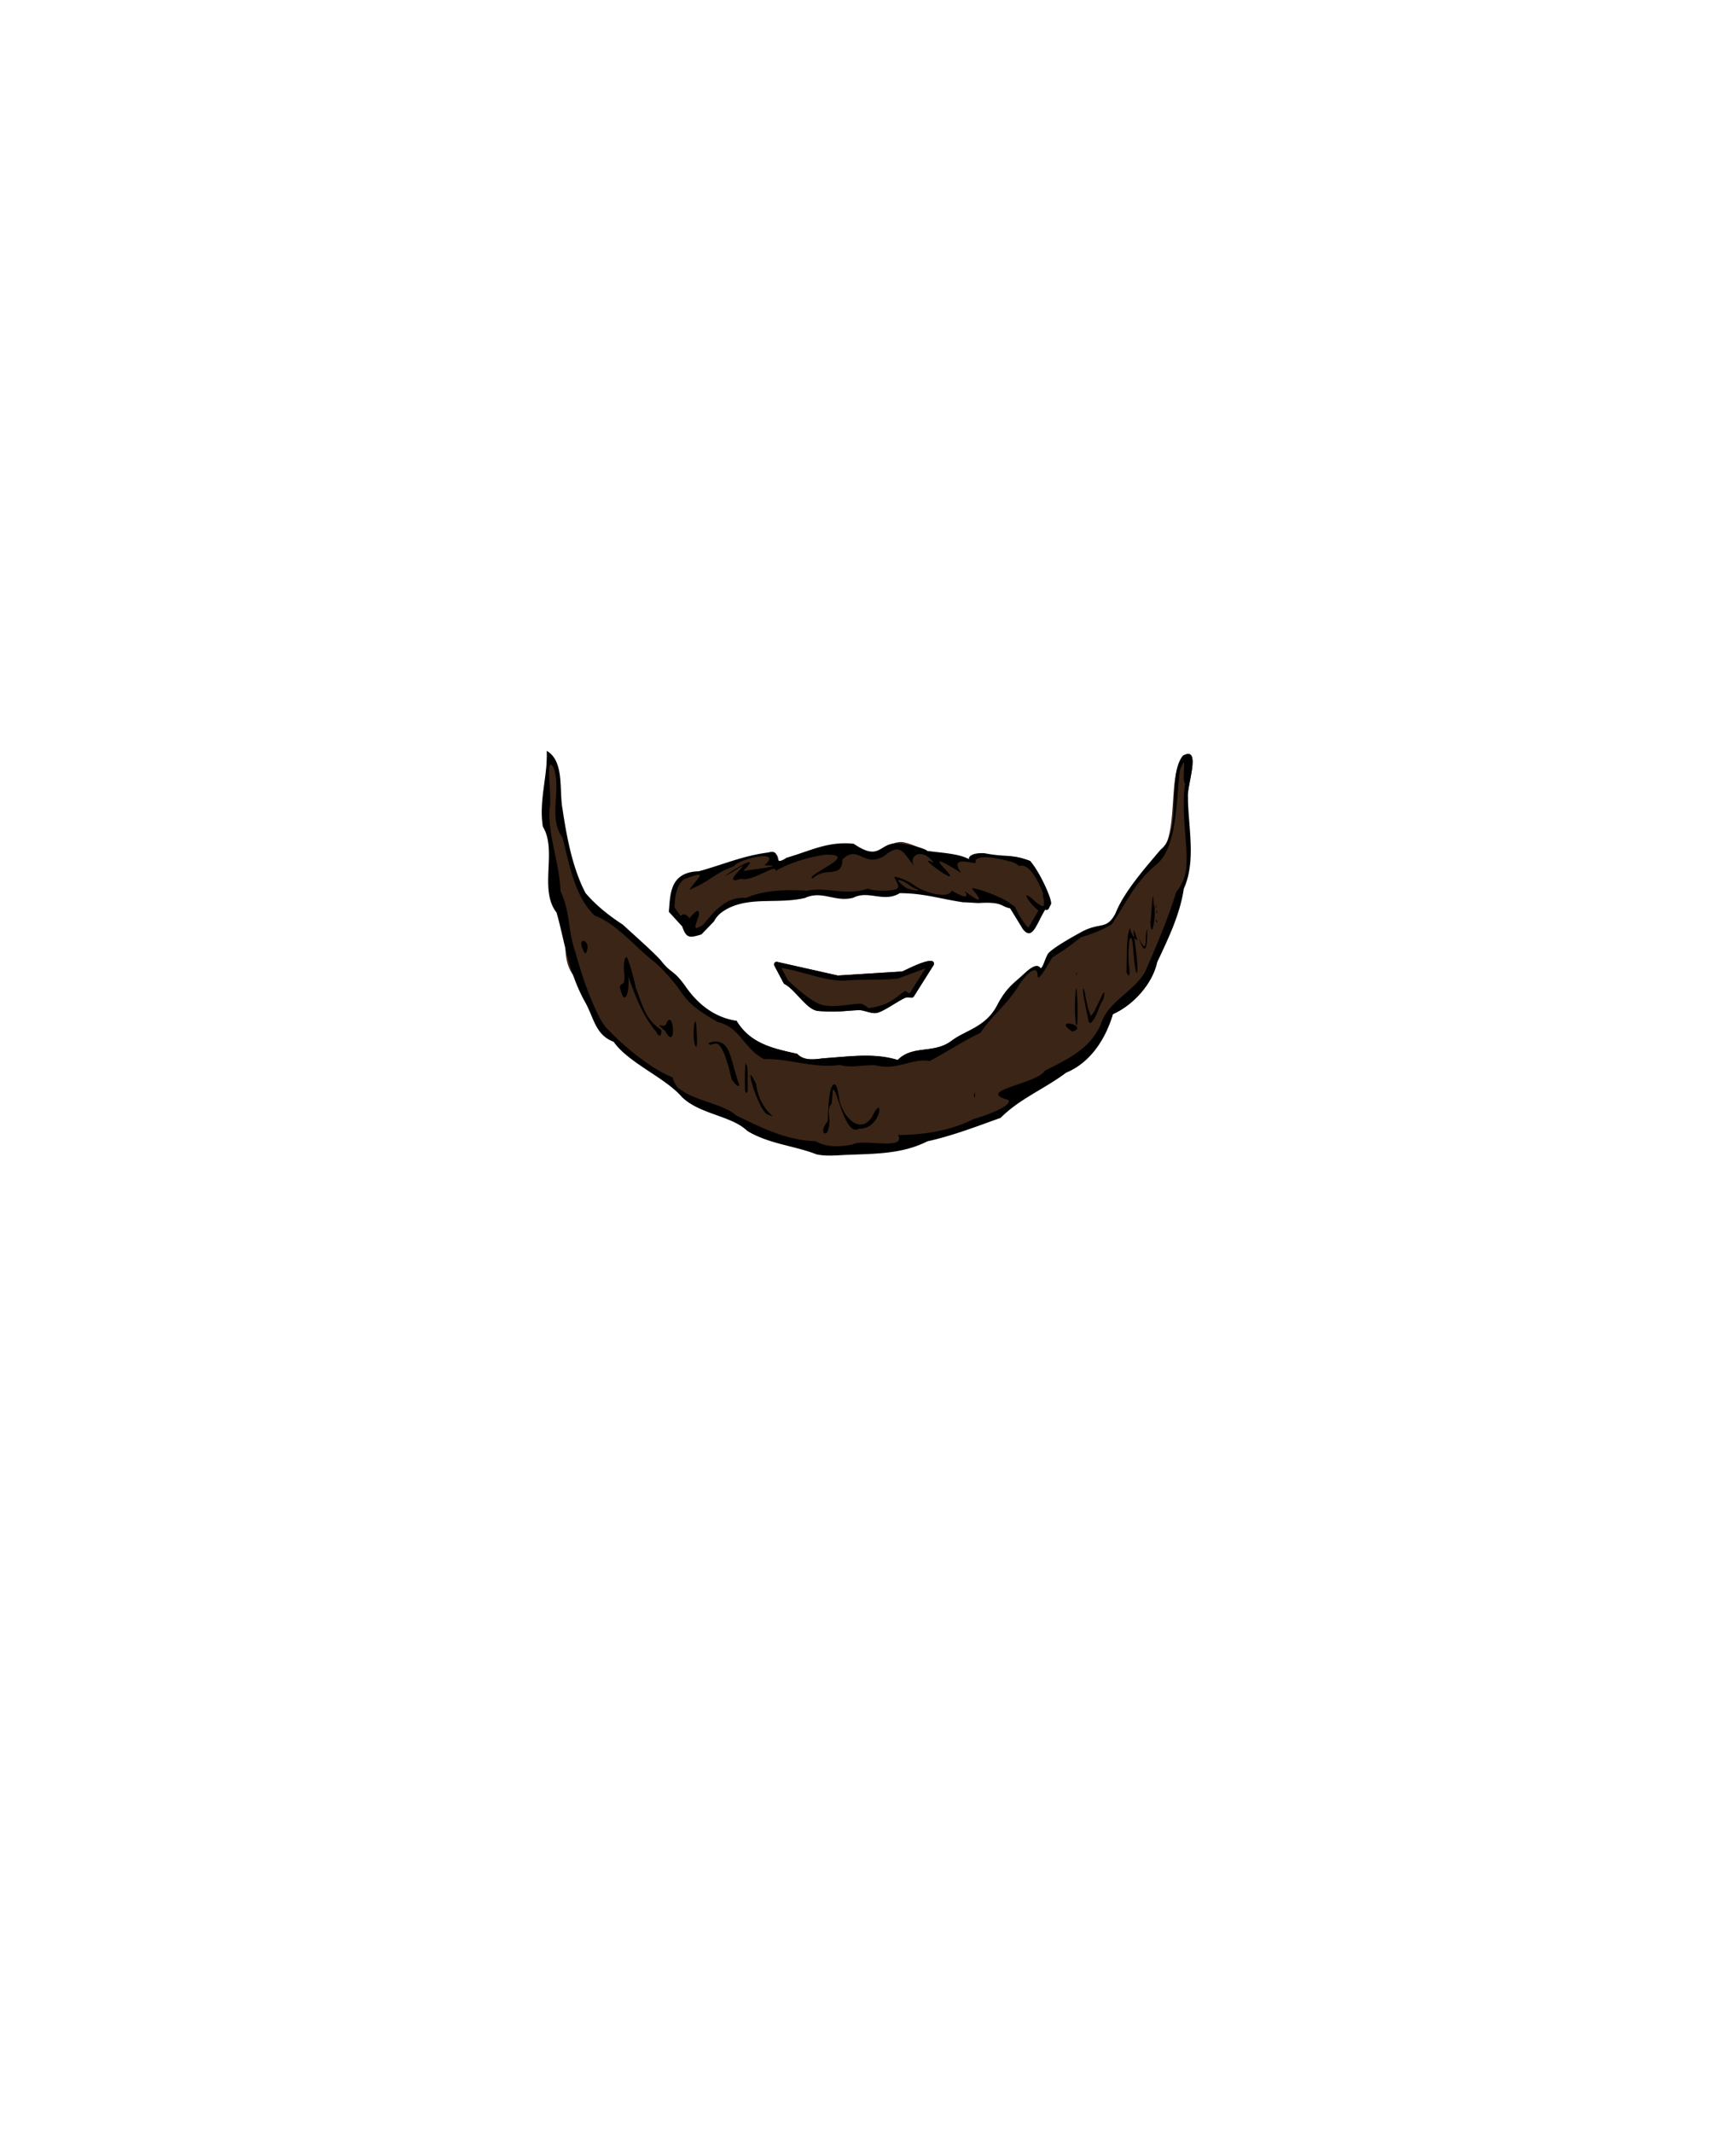 <svg xmlns="http://www.w3.org/2000/svg" width="1278.065" height="1569.494" viewBox="0 0 338.155 415.262">
  <path fill="none" d="M.5.5h337.155v414.262H.5z" paint-order="stroke fill markers"/>
  <path class="hair" fill="#3b2516" d="M106.529 146.216c.144 4.893-.994 9.596-.19 14.555 2.872 4.726-.247 10.533 3.27 15.062 1.53 5.318-1.412 12.078 3.69 15.564 1.944 3.297 4.298 9.498 7.322 12.032 3.873 3.246 8.877 5.267 12.137 9.009 3.392 3.428 9.714 4.75 12.789 7.693 4.1 2.574 9.832 1.988 14.137 3.685 1.841.418 3.553.59 5.421.501 5.5-.238 9.867-.146 14.852-2.682 4.943-1.093 10.213-2.96 14.918-4.65 3.708-3.732 7.959-5.572 12.107-8.71 4.744-1.934 8.444-6.095 9.792-10.838 3.782-1.678 7.645-5.685 8.632-10.155 2.178-4.54 3.538-8.328 4.275-13.315 3.104-5.372.435-12.945 1.713-18.623-.336-2.118 2.808-10.336-.97-8.219-3.206 4.027-.498 15.97-4.888 19.464-2.978 3.54-6.527 6.907-8.229 11.223-1.551 3.207-4.092 3.432-7.666 4.366 0 0-2.583 1.687-4.21 3.157-.955.86-2.533 4.464-2.777 3.872-.668-1.625-2.262.128-3.761 1.62-1.63 1.624-3.77 2.937-4.548 4.915-1.275 4.198-4.973 4.974-8.76 6.705-3.57 2.88-7.665.862-10.728 3.91-4.675-1.441-9.485-.644-14.538-.323-1.658.226-3.753.52-5.029-.87-4.48-1.009-9.113-1.895-11.82-6.436-5.141 1.492-12.64-9.236-15.619-11.742-7.386-6.215-8.232-6.929-13.127-11.36-2.531-4.742-4.65-12.341-5.442-17.669-.708-3.647.727-9.702-2.753-11.74zm69.004 17.71c-3.54.015-5.169 4.591-7.339 2.107-5.114-.624-9.967-.12-14.751 1.264-3.136 2.069-.544-1.833-3.576-.982-5.03.652-8.798 2.552-13.561 3.835-5.653.186-5.22 3.727-5.497 7.102l4.326 4.473 1.107-.237 3.314-3.73c.339-.69 1.16-1.022 2.053-1.455 4.48-2.097 10.154-.826 15.196-2.015 3.38-1.545 5.812.891 9.404-.04 2.97-1.538 5.941 1.018 9.06-.896 4.818.036 8.766 1.396 13.371 2.082 4.427-.757 6.628.026 8.116 1.393 1.195 1.243 3.113 4.383 3.585 3.729l1.627-.948 2.332-4.207c-.633-3.092-2.404-4.82-3.613-7.772-3.815-1.454-4.415-.501-8.699-1.345-1.093.234-2.304.894-3.186 1.126-.236.062-5.198-1.018-8.058-1.448-.862-.765-4.22-2.041-5.211-2.037zm5.684 23.15c-1.519.012-4.995 1.878-5.458 2.048l-12.55.794-11.825-2.657a.5.5 0 0 0-.55.72l1.802 3.41a.5.5 0 0 0 .143.165c2.16 1.072 4.344 5.088 6.61 5.262 4.04.31 5.863-.132 8.022-.155.96-.01 2.362.76 3.411.523 1.328-.3 3.671-2.037 5.34-2.86.89-.439 1.493.219 1.86-.364l3.878-6.148c.113-.54-.176-.742-.683-.738z"/>
  <path d="M106.529 146.216c.144 4.893-1.595 9.746-.79 14.705 2.87 4.727-.844 12.216 2.672 16.745 1.53 5.318 2.15 11.076 5.362 17.066 1.945 3.297 2.07 6.684 5.757 8.09 2.916 4.127 9.968 6.933 13.228 10.674 3.392 3.428 9.714 3.693 12.789 6.635 4.1 2.574 9.156 2.89 13.46 4.587 1.842.418 3.78.214 5.648.125 5.5-.239 10.993-.109 15.978-2.645 4.943-1.093 9.575-2.885 14.28-4.575 3.708-3.731 8.597-5.646 12.745-8.786 4.744-1.933 7.768-6.657 9.116-11.4 3.782-1.678 7.645-5.685 8.632-10.155 2.178-4.54 4.453-9.288 5.19-14.275 2.405-5.332.895-11.732.798-17.663-.336-2.118 2.808-10.336-.97-8.22-3.206 4.027.023 14.81-4.368 18.304-2.977 3.54-7.047 8.068-8.749 12.384-1.804 3.326-2.975 1.631-6.612 3.6-1.927 1.043-5.463 3.052-6.455 4.135-.55.601-1.223 3.351-1.6 2.862-.687-.893-1.906-.03-3.428 1.4-1.678 1.575-3.182 2.423-5.008 5.933-2.174 4.179-6.246 4.905-8.618 6.705-3.572 2.88-7.666.862-10.729 3.91-4.675-1.441-9.485-.644-14.538-.323-1.658.226-3.753.52-5.029-.87-4.48-1.009-9.113-1.895-11.82-6.436-4.322-.648-7.515-3.262-9.81-6.519-2.565-3.64-2.77-2.456-4.942-5.243-1.37-1.544-4.809-4.583-7.41-6.965-3.122-2.014-5.558-4.135-7.239-6.131-2.531-4.742-3.695-10.998-4.487-16.326-.708-3.647.427-9.289-3.053-11.328zm124.04 2.27c.321.002-.32 3.6.269 4.038-.81 6.06.643 12.104.229 16.514-.174 1.842-1.032 3.536-1.943 4.608-1.614 5.228-3.817 10.41-6.024 15.445-2.067 3.887-7.284 5.82-8.66 10.307-2.134 4.879-6.566 6.843-10.94 9.071-1.435 2.544-13.684 3.844-7.109 5.659 1.093 1.137-4.922 3.25-6.767 3.74-4.508 2.313-9.892 3.08-14.694 3.1 1.637 3.09-6.75.647-8.854 1.851-2.498.437-4.994.628-7.211-.648-5.752-.149-10.783-2.743-15.504-5.033-3.09-2.824-11.64-3.108-12.292-7.364-4.63-1.84-10.068-6.526-13.185-9.917-2.687-3.923-4.807-10.855-5.845-14.6-1.569-4.767-.848-7.366-2.866-11.795-.106-5.096-2.547-11.128-2.118-16.2.554-1.87-.99-10.684.762-7.861 1.643 4.337-1.128 9.827 1.76 13.654 1.312 5.196 2.357 11.444 6.248 15.188 4.13 1.466 8.048 6.2 11.093 8.576 3.045 2.376 5.663 6.154 5.663 6.154 1.765 2.806 4.362 4.318 7.238 6 4.312.924 5.141 5.282 9.006 7.213 4.795-.167 9.71 1.879 14.766 1.132 2.22.684 4.729-.1 7.052.092 4.065 1.059 7.16-1.487 10.425-.84 3.382-1.763 6.903-4.132 9.89-5.474 2.458-3.609 5.036-5.321 7.495-9.244.137-.441 3.572-5 3.663-1.928.05 1.69 2.654-3.397 2.938-3.576 3.62-2.284 2.496-1.642 5.601-3.926 1.358-.355 4.17-1.364 5.911-2.49 2.922-4.291 4.321-7.98 8.71-11.656 4.2-3.448 3.803-13.3 4.568-18.344.403-1.048.617-1.447.724-1.446zm-65.651 15.69c-4.339-.07-7.38 1.56-11.714 2.816-3.136 2.068-.559-1.875-3.59-1.024-5.03.652-8.744 2.368-13.507 3.652-5.68.186-5.515 4.46-5.83 7.884l2.61 2.86c.794 2.31 1.382 2.27 3.74 1.559l2.455-2.543c.71-1.379 1.823-2.075 3.029-2.676 4.48-2.097 9.652-.697 14.694-1.887 3.38-1.544 5.812.891 9.404-.04 2.97-1.538 5.941 1.018 9.06-.896 4.818.036 7.739 1.092 12.344 1.778.325-.026 2.76.164 3.053.146 4.712-.296 4.248.703 6.09 1.022l2.497 4.076c1.877 2.368 2.671-1.128 4.358-3.83.113.14.532.108.658-.142l.457-.903c.335-.663-2.06-6.105-4.039-8.4-3.815-1.453-4.63-.678-8.914-1.522-2.371-.135-3.22.669-2.996 1.167-2.03-1.113-5.433-1.235-8.139-1.616-.862-.765-5.007-1.453-5.977-1.467-3.462-.051-3.242 3.57-8.352.083-.48-.059-.943-.09-1.391-.097zm9.724 1.195c1.32-.062 1.98 1.506 3.477 3.277-1.358-1.906 1.437-3.933 3.765-.645-4.527-2.344 6.42 5.732 2.192 1.179-3.18-3.187 1.53-.281 3.15.769-2.657-3.811 3.051-1.454 2.808-2.029-.307-1.31 2.57-1.358 6.649-.221 0 0 1.15.21 1.842.91 1.987-.787 3.937 3.41 4.607 5.192.028.155.048.28.07.41l-.093.02.22.926c.063 1.145.282 1.914-1.657.373-3.293-3.047-1.188.414.619 1.741l-1.95 3.283-.326-.202c-1.684-2.226-1.844-2.926-2.326-3.826l-1.501-1.07-.046.036-.017-.036c-1.794-1.189-7.101-2.986-6.763-2.409 2.739 3.265.767 2.116-1.374.481.885 1.62-.498 1.038-2.617-.143-.54 1.626-4.933.52-6.895-.784-1.348-.896-1.942-1.288-3.845-1.864-1.193-.36 1.01 1.647.095 2.273-.777.532-4.654.528-5.7-.017-4.161 1.504-8-.427-11.884.434-3.294-.258-8.17-.248-11.793 1.374-2.381-.12-3.96.56-6.335 2.818l-2.056 2.416c-3.344 2.24.105-2.225-1.042-2.711-.212-.045-.697.35-1.632 1.467-.544-.925-1.227-.883-1.709-.503l-1.194-1.603c.116-2.05.267-4.122 1.744-5.45 4.976-1.938 3.107-.715 1.13 1.998 4.53-1.906 4.633-3.102 8.683-4.578.94-1.472 9.81-3.465 5.96-.201 5.038.05-3.57.953-4.17 1.125 5.38-5.25-7.492 3.38-2.086.186 5.861-3.764-3.204 2.93 1.625 1.325 2.312.656 7.242-3.209 6.77-1.515 2.45-1.448 6.214-2.718 9.852-3.195 6.866-.091-4.197 3.982-2.632 4.694 2.477-2.549 5.76.182 5.84-3.758 3.17-3.032 4.09 1.78 8.196-.717 1.012-.836 1.749-1.201 2.349-1.23zm3.48 3.28c.06.085.127.17.205.255a6.95 6.95 0 0 0-.205-.255zm-3.001 2.662c.371.003 1.418.505 2.572 1.4 2.736 1.098-.177.558-1.099.196-1.543-1.103-1.845-1.599-1.473-1.596zm49.467 3.215c-.154-.037-.316 3.9-.5 5.016.264 4.308 1.258-2.44.652-3.402-.05-1.147-.1-1.602-.152-1.614zm.62 1.598c-.019.018-.043.113-.072.33.127.938.151-.411.071-.33zm.21 1.091c-.024.01-.075.085-.163.269-.107.9.27-.31.163-.269zm-.231 1.825c-.042-.013-.052.068.012.33.51.598.112-.291-.012-.33zm-5.072 1.6c-.73 1.532-.563 5.027-.677 8.654.808 1.742.58-.883.465-1.189-.264-3.172.088-6.593.594-5.18.277.774.418 6.057.951 6.506.372-.924-.24-4.776-.51-6.888-.422-.518-.744-1.275-.823-1.902zm.823 1.903c.195.239.409.429.633.528l-.028-.084c-.824-2.69-.812-2.067-.605-.444zm2.45-1.69c-.459 2.056.21 5.372-1.533 1.78 1.575 4.879 1.718-.338 1.533-1.78zm-109.735 2.324c-.472-.025-.781.709.361 2.53.92-1.498.174-2.502-.361-2.53zm8.398 3.17c-.359-.04-.614 1.08-.491 2.893.388 3.049-.726 1.896-.815 2.958 1.106 4.722 2.027-.176 1.598-2.243 1.349 3.84 2.826 7.748 5.473 10.904.792 1.61 1.158.231.941-.408-2.961-1.931-3.513-4.42-4.939-8.241-.276-1.657-1.487-5.832-1.767-5.863zm59.166.726c-1.519.012-4.995 1.879-5.458 2.05l-12.55.792-11.824-2.656a.5.5 0 0 0-.551.72l1.802 3.409a.502.502 0 0 0 .143.166c2.16 1.072 4.344 5.088 6.61 5.262 4.04.31 5.863-.132 8.022-.155.96-.01 2.362.76 3.411.522 1.328-.3 3.671-2.036 5.34-2.859.89-.439 1.493.219 1.86-.364l3.878-6.148c.113-.54-.176-.742-.683-.739zm-28.993 1.4c4.09.558 8.058 2.456 12.21 2.445 3.853-.364 6.668-.003 10.5-.43l5.333-1.963-2.998 4.758c-.476.226-.703-.54-1.082-.301-1.382.87-2.729 2.769-7.008 3.277 0 0-1.088-.882-1.667-.867-1.906.052-5.527.964-7.798.106-2.432-.92-6.246-4.676-6.246-4.676zm57.474.828c-.02.005-.043.066-.068.218.172.774.153-.243.068-.218zm1.377 3.146c-.455-.042.595 4.314.964 6.351.29.584.552.31.81-.069 1.015-1.28.991-2.51 2.065-4.152 1.048-4.792-2.126 4.32-2.53 2.988-.77-1.766-1.131-5.101-1.309-5.118zm-1.445.018c-.2.104-.358 4.91-.082 6.621.453 2.393.35-3.696.31-4.117-.066-1.866-.15-2.545-.228-2.504zm-79.196 6.07c-.21-.03-.46.231-.731.965-.385.651-2.499-.783-.135 1.214 1.963 3.572 1.78-2.045.866-2.178zm5.013.327c-.254-.078-.54 2.751-.12 4.432.601 1.795.437-1.925.376-2.14-.033-1.62-.141-2.256-.256-2.292zm72.686.4c-.683-.013-.962.391.719 1.577 2.137-.653.278-1.56-.72-1.578zm-68.669 3.508c-.403-.03-.88.068-1.45.329.173.84 1.357-.474 2.11.389 1.145 1.315 2.005 4.876 2.405 6.718-.096-.212 1.371 1.86 1.46 1.015-1.868-5.565-1.705-8.241-4.525-8.451zm5.818 4.175c-.112-.009-.253 2.03-.15 5.4.795 1.734.393-2.48.504-2.606.009-1.813-.125-2.474-.285-2.452-.02-.23-.044-.34-.07-.342zm.954 2.334c-.48-.04 1.567 6.415 3.077 7.579 3.277 1.315-1.327-.094-2.014-5.758-.598-1.288-.93-1.81-1.063-1.82zm16.24 1.844c-1.04.126-1.186 5.236-1.216 7.115-1.808 2.245-.422 2.919-.08 2.062 1.015-2.532-.452-4.187.807-5.39.156-1.05.157-2.825.35-2.778.774.189 2.372 9.175 4.938 7.62 4.602.093 4.907-7.26 2.66-2.446-2.251 3.631-5.398.501-6.36-2.786-.27-1.906-.583-3.336-.999-3.396a.386.386 0 0 0-.1 0zm27.39 1.654c-.032.013-.077.125-.138.4.171 1.369.278-.454.138-.4z"/>
</svg>
